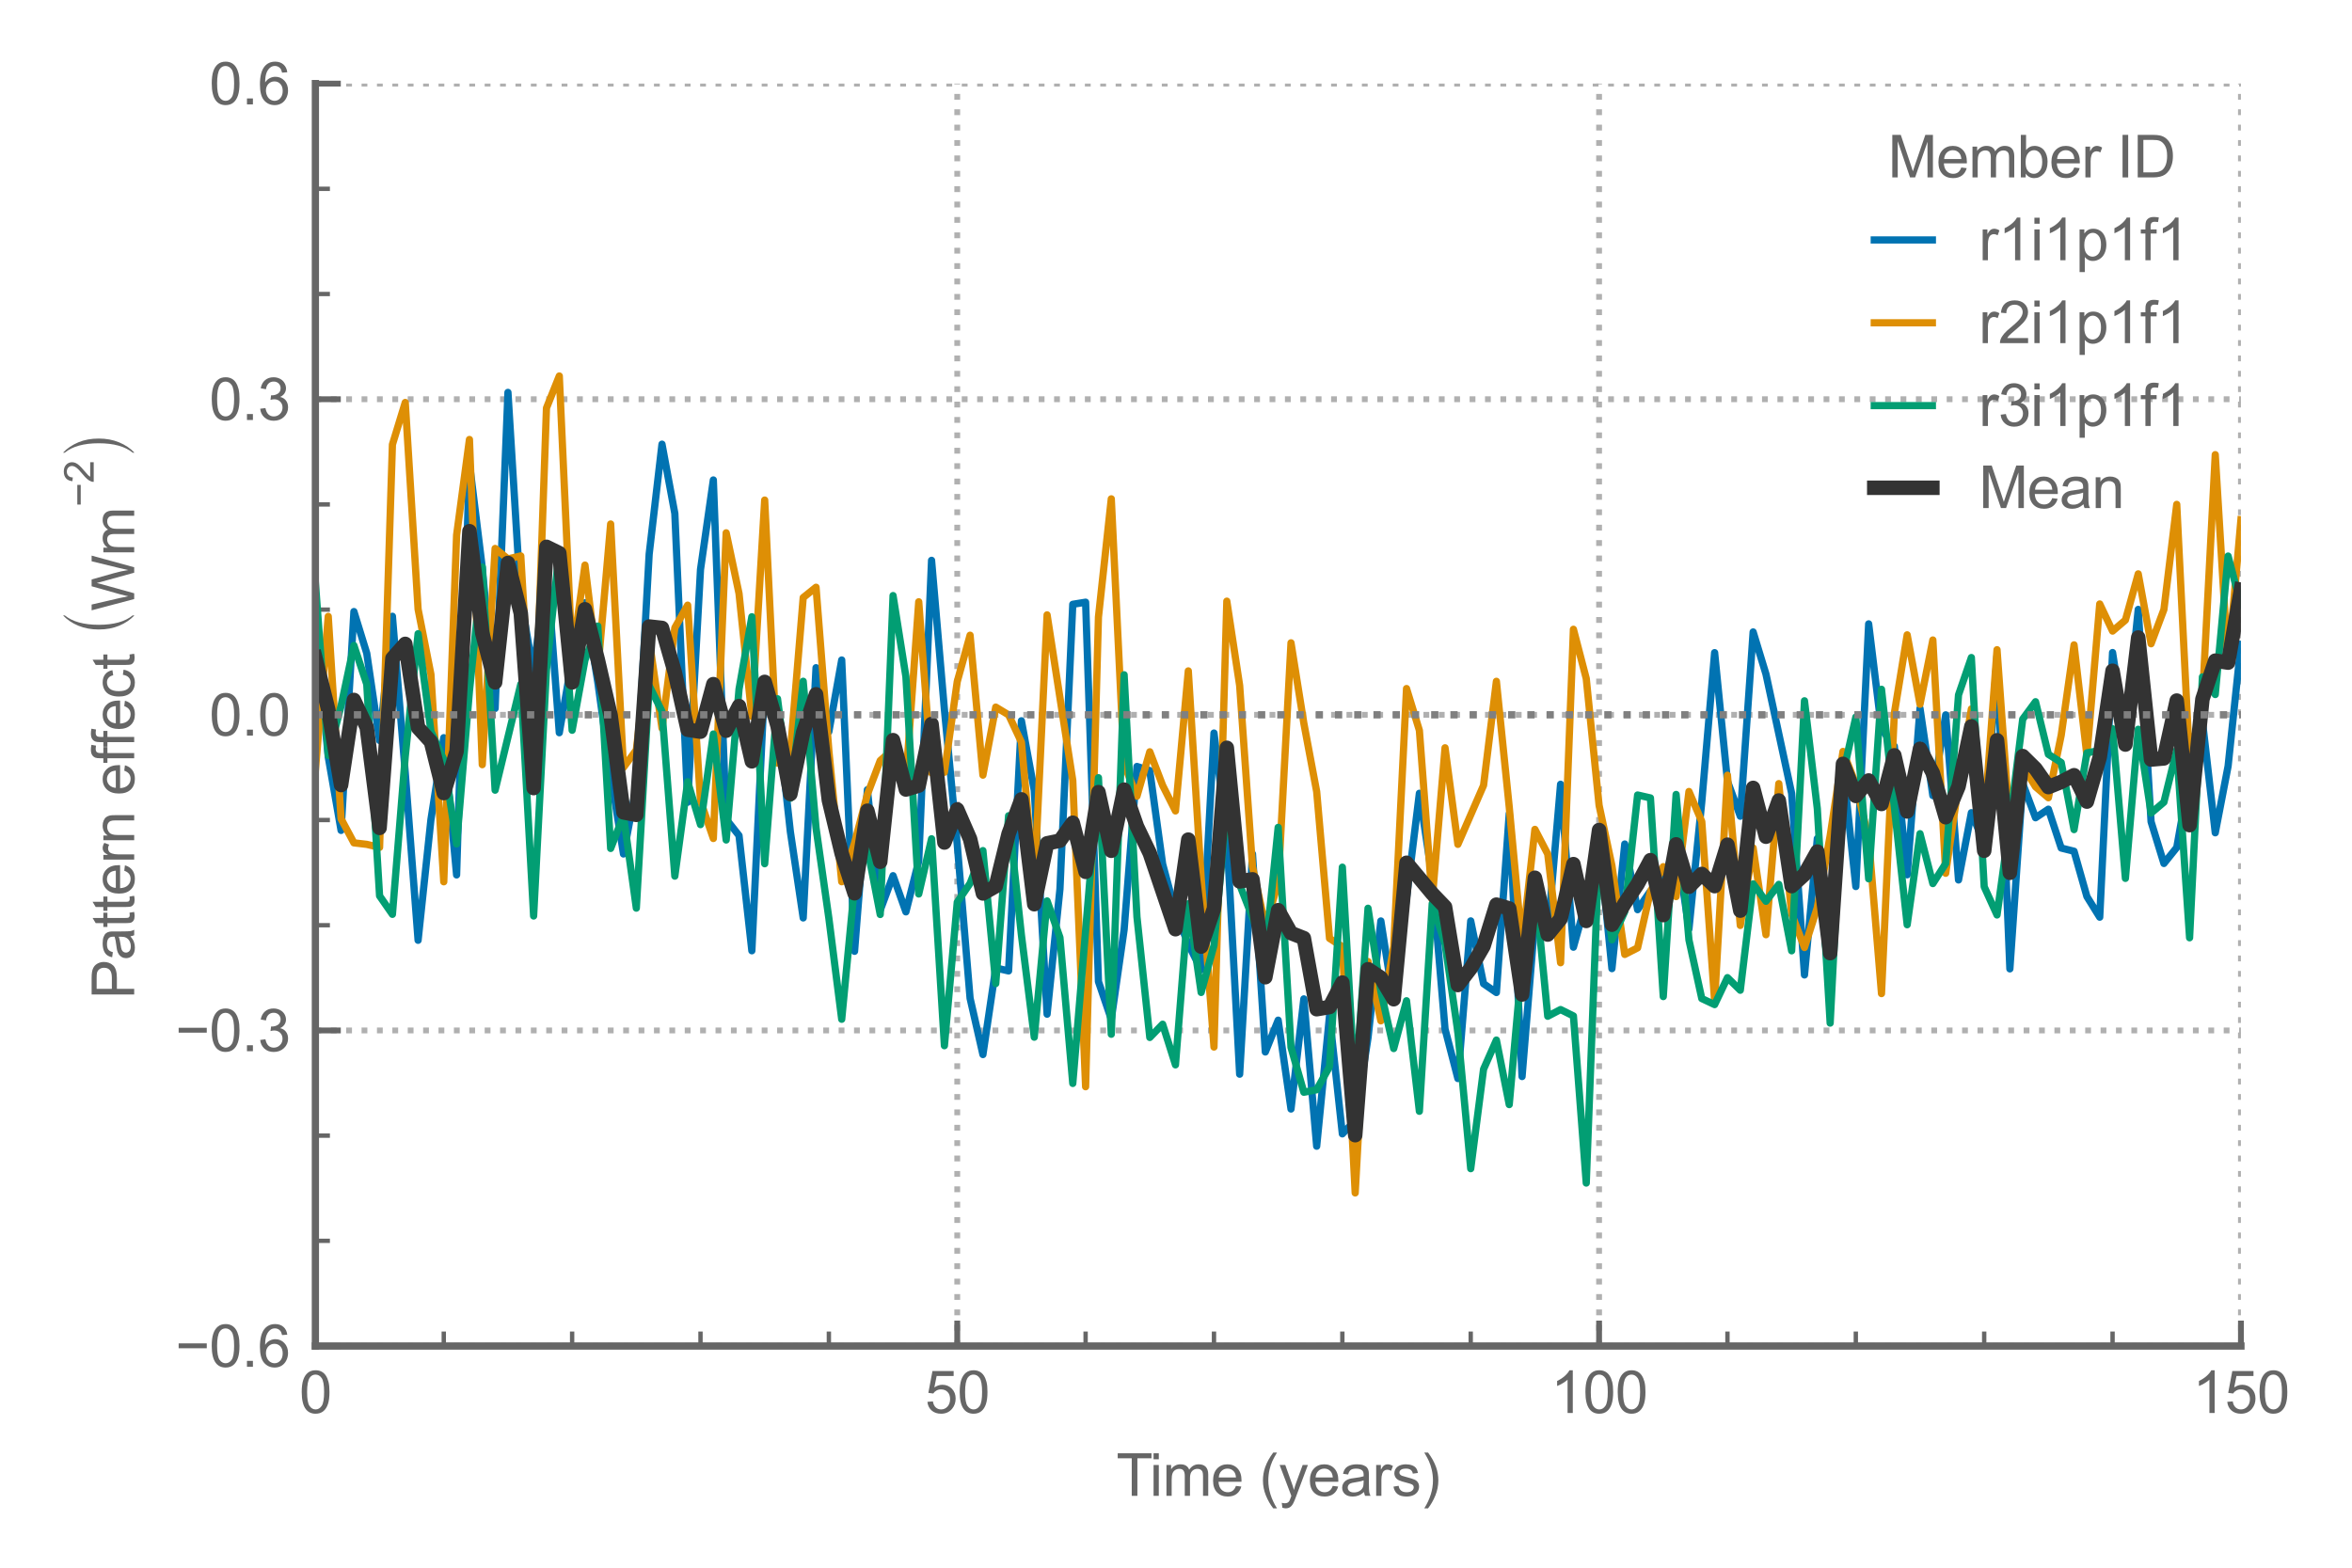 <?xml version="1.0" encoding="utf-8" standalone="no"?>
<!DOCTYPE svg PUBLIC "-//W3C//DTD SVG 1.1//EN"
  "http://www.w3.org/Graphics/SVG/1.1/DTD/svg11.dtd">
<svg xmlns:xlink="http://www.w3.org/1999/xlink" width="324pt" height="216pt" viewBox="0 0 324 216" xmlns="http://www.w3.org/2000/svg" version="1.1">
 <defs>
  <style type="text/css">*{stroke-linejoin: round; stroke-linecap: butt}</style>
 </defs>
 <g id="figure_1">
  <g id="patch_1">
   <path d="M 0 216 
L 324 216 
L 324 0 
L 0 0 
z
" style="fill: #ffffff"/>
  </g>
  <g id="axes_1">
   <g id="patch_2">
    <path d="M 43.447 185.46 
L 308.7 185.46 
L 308.7 11.52 
L 43.447 11.52 
z
" style="fill: #ffffff"/>
   </g>
   <g id="matplotlib.axis_1">
    <g id="xtick_1">
     <g id="line2d_1">
      <path d="M 43.447 185.46 
L 43.447 11.52 
" clip-path="url(#p59d44379db)" style="fill: none; stroke-dasharray: 0.8,1.32; stroke-dashoffset: 0; stroke: #b0b0b0; stroke-width: 0.8"/>
     </g>
     <g id="line2d_2">
      <defs>
       <path id="ma84c7e44d8" d="M 0 0 
L 0 -3.5 
" style="stroke: #666666; stroke-width: 0.8"/>
      </defs>
      <g>
       <use xlink:href="#ma84c7e44d8" x="43.447" y="185.46" style="fill: #666666; stroke: #666666; stroke-width: 0.8"/>
      </g>
     </g>
     <g id="text_1">
      <!-- 0 -->
      <g style="fill: #666666" transform="translate(41.223 194.686) scale(0.08 -0.08)">
       <defs>
        <path id="ArialMT-30" d="M 266 2259 
Q 266 3072 433 3567 
Q 600 4063 929 4331 
Q 1259 4600 1759 4600 
Q 2128 4600 2406 4451 
Q 2684 4303 2865 4023 
Q 3047 3744 3150 3342 
Q 3253 2941 3253 2259 
Q 3253 1453 3087 958 
Q 2922 463 2592 192 
Q 2263 -78 1759 -78 
Q 1097 -78 719 397 
Q 266 969 266 2259 
z
M 844 2259 
Q 844 1131 1108 757 
Q 1372 384 1759 384 
Q 2147 384 2411 759 
Q 2675 1134 2675 2259 
Q 2675 3391 2411 3762 
Q 2147 4134 1753 4134 
Q 1366 4134 1134 3806 
Q 844 3388 844 2259 
z
" transform="scale(0.016)"/>
       </defs>
       <use xlink:href="#ArialMT-30"/>
      </g>
     </g>
    </g>
    <g id="xtick_2">
     <g id="line2d_3">
      <path d="M 131.865 185.46 
L 131.865 11.52 
" clip-path="url(#p59d44379db)" style="fill: none; stroke-dasharray: 0.8,1.32; stroke-dashoffset: 0; stroke: #b0b0b0; stroke-width: 0.8"/>
     </g>
     <g id="line2d_4">
      <g>
       <use xlink:href="#ma84c7e44d8" x="131.865" y="185.46" style="fill: #666666; stroke: #666666; stroke-width: 0.8"/>
      </g>
     </g>
     <g id="text_2">
      <!-- 50 -->
      <g style="fill: #666666" transform="translate(127.416 194.686) scale(0.08 -0.08)">
       <defs>
        <path id="ArialMT-35" d="M 266 1200 
L 856 1250 
Q 922 819 1161 601 
Q 1400 384 1738 384 
Q 2144 384 2425 690 
Q 2706 997 2706 1503 
Q 2706 1984 2436 2262 
Q 2166 2541 1728 2541 
Q 1456 2541 1237 2417 
Q 1019 2294 894 2097 
L 366 2166 
L 809 4519 
L 3088 4519 
L 3088 3981 
L 1259 3981 
L 1013 2750 
Q 1425 3038 1878 3038 
Q 2478 3038 2890 2622 
Q 3303 2206 3303 1553 
Q 3303 931 2941 478 
Q 2500 -78 1738 -78 
Q 1113 -78 717 272 
Q 322 622 266 1200 
z
" transform="scale(0.016)"/>
       </defs>
       <use xlink:href="#ArialMT-35"/>
       <use xlink:href="#ArialMT-30" x="55.615"/>
      </g>
     </g>
    </g>
    <g id="xtick_3">
     <g id="line2d_5">
      <path d="M 220.282 185.46 
L 220.282 11.52 
" clip-path="url(#p59d44379db)" style="fill: none; stroke-dasharray: 0.8,1.32; stroke-dashoffset: 0; stroke: #b0b0b0; stroke-width: 0.8"/>
     </g>
     <g id="line2d_6">
      <g>
       <use xlink:href="#ma84c7e44d8" x="220.282" y="185.46" style="fill: #666666; stroke: #666666; stroke-width: 0.8"/>
      </g>
     </g>
     <g id="text_3">
      <!-- 100 -->
      <g style="fill: #666666" transform="translate(213.609 194.686) scale(0.08 -0.08)">
       <defs>
        <path id="ArialMT-31" d="M 2384 0 
L 1822 0 
L 1822 3584 
Q 1619 3391 1289 3197 
Q 959 3003 697 2906 
L 697 3450 
Q 1169 3672 1522 3987 
Q 1875 4303 2022 4600 
L 2384 4600 
L 2384 0 
z
" transform="scale(0.016)"/>
       </defs>
       <use xlink:href="#ArialMT-31"/>
       <use xlink:href="#ArialMT-30" x="55.615"/>
       <use xlink:href="#ArialMT-30" x="111.23"/>
      </g>
     </g>
    </g>
    <g id="xtick_4">
     <g id="line2d_7">
      <path d="M 308.7 185.46 
L 308.7 11.52 
" clip-path="url(#p59d44379db)" style="fill: none; stroke-dasharray: 0.8,1.32; stroke-dashoffset: 0; stroke: #b0b0b0; stroke-width: 0.8"/>
     </g>
     <g id="line2d_8">
      <g>
       <use xlink:href="#ma84c7e44d8" x="308.7" y="185.46" style="fill: #666666; stroke: #666666; stroke-width: 0.8"/>
      </g>
     </g>
     <g id="text_4">
      <!-- 150 -->
      <g style="fill: #666666" transform="translate(302.027 194.686) scale(0.08 -0.08)">
       <use xlink:href="#ArialMT-31"/>
       <use xlink:href="#ArialMT-35" x="55.615"/>
       <use xlink:href="#ArialMT-30" x="111.23"/>
      </g>
     </g>
    </g>
    <g id="xtick_5">
     <g id="line2d_9">
      <defs>
       <path id="mcc4483efcd" d="M 0 0 
L 0 -2 
" style="stroke: #666666; stroke-width: 0.6"/>
      </defs>
      <g>
       <use xlink:href="#mcc4483efcd" x="61.131" y="185.46" style="fill: #666666; stroke: #666666; stroke-width: 0.6"/>
      </g>
     </g>
    </g>
    <g id="xtick_6">
     <g id="line2d_10">
      <g>
       <use xlink:href="#mcc4483efcd" x="78.814" y="185.46" style="fill: #666666; stroke: #666666; stroke-width: 0.6"/>
      </g>
     </g>
    </g>
    <g id="xtick_7">
     <g id="line2d_11">
      <g>
       <use xlink:href="#mcc4483efcd" x="96.498" y="185.46" style="fill: #666666; stroke: #666666; stroke-width: 0.6"/>
      </g>
     </g>
    </g>
    <g id="xtick_8">
     <g id="line2d_12">
      <g>
       <use xlink:href="#mcc4483efcd" x="114.181" y="185.46" style="fill: #666666; stroke: #666666; stroke-width: 0.6"/>
      </g>
     </g>
    </g>
    <g id="xtick_9">
     <g id="line2d_13">
      <g>
       <use xlink:href="#mcc4483efcd" x="149.548" y="185.46" style="fill: #666666; stroke: #666666; stroke-width: 0.6"/>
      </g>
     </g>
    </g>
    <g id="xtick_10">
     <g id="line2d_14">
      <g>
       <use xlink:href="#mcc4483efcd" x="167.232" y="185.46" style="fill: #666666; stroke: #666666; stroke-width: 0.6"/>
      </g>
     </g>
    </g>
    <g id="xtick_11">
     <g id="line2d_15">
      <g>
       <use xlink:href="#mcc4483efcd" x="184.916" y="185.46" style="fill: #666666; stroke: #666666; stroke-width: 0.6"/>
      </g>
     </g>
    </g>
    <g id="xtick_12">
     <g id="line2d_16">
      <g>
       <use xlink:href="#mcc4483efcd" x="202.599" y="185.46" style="fill: #666666; stroke: #666666; stroke-width: 0.6"/>
      </g>
     </g>
    </g>
    <g id="xtick_13">
     <g id="line2d_17">
      <g>
       <use xlink:href="#mcc4483efcd" x="237.966" y="185.46" style="fill: #666666; stroke: #666666; stroke-width: 0.6"/>
      </g>
     </g>
    </g>
    <g id="xtick_14">
     <g id="line2d_18">
      <g>
       <use xlink:href="#mcc4483efcd" x="255.649" y="185.46" style="fill: #666666; stroke: #666666; stroke-width: 0.6"/>
      </g>
     </g>
    </g>
    <g id="xtick_15">
     <g id="line2d_19">
      <g>
       <use xlink:href="#mcc4483efcd" x="273.333" y="185.46" style="fill: #666666; stroke: #666666; stroke-width: 0.6"/>
      </g>
     </g>
    </g>
    <g id="xtick_16">
     <g id="line2d_20">
      <g>
       <use xlink:href="#mcc4483efcd" x="291.017" y="185.46" style="fill: #666666; stroke: #666666; stroke-width: 0.6"/>
      </g>
     </g>
    </g>
    <g id="text_5">
     <!-- Time (years) -->
     <g style="fill: #666666" transform="translate(153.78 206.1) scale(0.08 -0.08)">
      <defs>
       <path id="ArialMT-54" d="M 1659 0 
L 1659 4041 
L 150 4041 
L 150 4581 
L 3781 4581 
L 3781 4041 
L 2266 4041 
L 2266 0 
L 1659 0 
z
" transform="scale(0.016)"/>
       <path id="ArialMT-69" d="M 425 3934 
L 425 4581 
L 988 4581 
L 988 3934 
L 425 3934 
z
M 425 0 
L 425 3319 
L 988 3319 
L 988 0 
L 425 0 
z
" transform="scale(0.016)"/>
       <path id="ArialMT-6d" d="M 422 0 
L 422 3319 
L 925 3319 
L 925 2853 
Q 1081 3097 1340 3245 
Q 1600 3394 1931 3394 
Q 2300 3394 2536 3241 
Q 2772 3088 2869 2813 
Q 3263 3394 3894 3394 
Q 4388 3394 4653 3120 
Q 4919 2847 4919 2278 
L 4919 0 
L 4359 0 
L 4359 2091 
Q 4359 2428 4304 2576 
Q 4250 2725 4106 2815 
Q 3963 2906 3769 2906 
Q 3419 2906 3187 2673 
Q 2956 2441 2956 1928 
L 2956 0 
L 2394 0 
L 2394 2156 
Q 2394 2531 2256 2718 
Q 2119 2906 1806 2906 
Q 1569 2906 1367 2781 
Q 1166 2656 1075 2415 
Q 984 2175 984 1722 
L 984 0 
L 422 0 
z
" transform="scale(0.016)"/>
       <path id="ArialMT-65" d="M 2694 1069 
L 3275 997 
Q 3138 488 2766 206 
Q 2394 -75 1816 -75 
Q 1088 -75 661 373 
Q 234 822 234 1631 
Q 234 2469 665 2931 
Q 1097 3394 1784 3394 
Q 2450 3394 2872 2941 
Q 3294 2488 3294 1666 
Q 3294 1616 3291 1516 
L 816 1516 
Q 847 969 1125 678 
Q 1403 388 1819 388 
Q 2128 388 2347 550 
Q 2566 713 2694 1069 
z
M 847 1978 
L 2700 1978 
Q 2663 2397 2488 2606 
Q 2219 2931 1791 2931 
Q 1403 2931 1139 2672 
Q 875 2413 847 1978 
z
" transform="scale(0.016)"/>
       <path id="ArialMT-20" transform="scale(0.016)"/>
       <path id="ArialMT-28" d="M 1497 -1347 
Q 1031 -759 709 28 
Q 388 816 388 1659 
Q 388 2403 628 3084 
Q 909 3875 1497 4659 
L 1900 4659 
Q 1522 4009 1400 3731 
Q 1209 3300 1100 2831 
Q 966 2247 966 1656 
Q 966 153 1900 -1347 
L 1497 -1347 
z
" transform="scale(0.016)"/>
       <path id="ArialMT-79" d="M 397 -1278 
L 334 -750 
Q 519 -800 656 -800 
Q 844 -800 956 -737 
Q 1069 -675 1141 -563 
Q 1194 -478 1313 -144 
Q 1328 -97 1363 -6 
L 103 3319 
L 709 3319 
L 1400 1397 
Q 1534 1031 1641 628 
Q 1738 1016 1872 1384 
L 2581 3319 
L 3144 3319 
L 1881 -56 
Q 1678 -603 1566 -809 
Q 1416 -1088 1222 -1217 
Q 1028 -1347 759 -1347 
Q 597 -1347 397 -1278 
z
" transform="scale(0.016)"/>
       <path id="ArialMT-61" d="M 2588 409 
Q 2275 144 1986 34 
Q 1697 -75 1366 -75 
Q 819 -75 525 192 
Q 231 459 231 875 
Q 231 1119 342 1320 
Q 453 1522 633 1644 
Q 813 1766 1038 1828 
Q 1203 1872 1538 1913 
Q 2219 1994 2541 2106 
Q 2544 2222 2544 2253 
Q 2544 2597 2384 2738 
Q 2169 2928 1744 2928 
Q 1347 2928 1158 2789 
Q 969 2650 878 2297 
L 328 2372 
Q 403 2725 575 2942 
Q 747 3159 1072 3276 
Q 1397 3394 1825 3394 
Q 2250 3394 2515 3294 
Q 2781 3194 2906 3042 
Q 3031 2891 3081 2659 
Q 3109 2516 3109 2141 
L 3109 1391 
Q 3109 606 3145 398 
Q 3181 191 3288 0 
L 2700 0 
Q 2613 175 2588 409 
z
M 2541 1666 
Q 2234 1541 1622 1453 
Q 1275 1403 1131 1340 
Q 988 1278 909 1158 
Q 831 1038 831 891 
Q 831 666 1001 516 
Q 1172 366 1500 366 
Q 1825 366 2078 508 
Q 2331 650 2450 897 
Q 2541 1088 2541 1459 
L 2541 1666 
z
" transform="scale(0.016)"/>
       <path id="ArialMT-72" d="M 416 0 
L 416 3319 
L 922 3319 
L 922 2816 
Q 1116 3169 1280 3281 
Q 1444 3394 1641 3394 
Q 1925 3394 2219 3213 
L 2025 2691 
Q 1819 2813 1613 2813 
Q 1428 2813 1281 2702 
Q 1134 2591 1072 2394 
Q 978 2094 978 1738 
L 978 0 
L 416 0 
z
" transform="scale(0.016)"/>
       <path id="ArialMT-73" d="M 197 991 
L 753 1078 
Q 800 744 1014 566 
Q 1228 388 1613 388 
Q 2000 388 2187 545 
Q 2375 703 2375 916 
Q 2375 1106 2209 1216 
Q 2094 1291 1634 1406 
Q 1016 1563 777 1677 
Q 538 1791 414 1992 
Q 291 2194 291 2438 
Q 291 2659 392 2848 
Q 494 3038 669 3163 
Q 800 3259 1026 3326 
Q 1253 3394 1513 3394 
Q 1903 3394 2198 3281 
Q 2494 3169 2634 2976 
Q 2775 2784 2828 2463 
L 2278 2388 
Q 2241 2644 2061 2787 
Q 1881 2931 1553 2931 
Q 1166 2931 1000 2803 
Q 834 2675 834 2503 
Q 834 2394 903 2306 
Q 972 2216 1119 2156 
Q 1203 2125 1616 2013 
Q 2213 1853 2448 1751 
Q 2684 1650 2818 1456 
Q 2953 1263 2953 975 
Q 2953 694 2789 445 
Q 2625 197 2315 61 
Q 2006 -75 1616 -75 
Q 969 -75 630 194 
Q 291 463 197 991 
z
" transform="scale(0.016)"/>
       <path id="ArialMT-29" d="M 791 -1347 
L 388 -1347 
Q 1322 153 1322 1656 
Q 1322 2244 1188 2822 
Q 1081 3291 891 3722 
Q 769 4003 388 4659 
L 791 4659 
Q 1378 3875 1659 3084 
Q 1900 2403 1900 1659 
Q 1900 816 1576 28 
Q 1253 -759 791 -1347 
z
" transform="scale(0.016)"/>
      </defs>
      <use xlink:href="#ArialMT-54"/>
      <use xlink:href="#ArialMT-69" x="57.334"/>
      <use xlink:href="#ArialMT-6d" x="79.551"/>
      <use xlink:href="#ArialMT-65" x="162.852"/>
      <use xlink:href="#ArialMT-20" x="218.467"/>
      <use xlink:href="#ArialMT-28" x="246.25"/>
      <use xlink:href="#ArialMT-79" x="279.551"/>
      <use xlink:href="#ArialMT-65" x="329.551"/>
      <use xlink:href="#ArialMT-61" x="385.166"/>
      <use xlink:href="#ArialMT-72" x="440.781"/>
      <use xlink:href="#ArialMT-73" x="474.082"/>
      <use xlink:href="#ArialMT-29" x="524.082"/>
     </g>
    </g>
   </g>
   <g id="matplotlib.axis_2">
    <g id="ytick_1">
     <g id="line2d_21">
      <path d="M 43.447 185.46 
L 308.7 185.46 
" clip-path="url(#p59d44379db)" style="fill: none; stroke-dasharray: 0.8,1.32; stroke-dashoffset: 0; stroke: #b0b0b0; stroke-width: 0.8"/>
     </g>
     <g id="line2d_22">
      <defs>
       <path id="m059cd424ea" d="M 0 0 
L 3.5 0 
" style="stroke: #666666; stroke-width: 0.8"/>
      </defs>
      <g>
       <use xlink:href="#m059cd424ea" x="43.447" y="185.46" style="fill: #666666; stroke: #666666; stroke-width: 0.8"/>
      </g>
     </g>
     <g id="text_6">
      <!-- −0.6 -->
      <g style="fill: #666666" transform="translate(24.155 188.323) scale(0.08 -0.08)">
       <defs>
        <path id="ArialMT-2212" d="M 3381 1997 
L 356 1997 
L 356 2522 
L 3381 2522 
L 3381 1997 
z
" transform="scale(0.016)"/>
        <path id="ArialMT-2e" d="M 581 0 
L 581 641 
L 1222 641 
L 1222 0 
L 581 0 
z
" transform="scale(0.016)"/>
        <path id="ArialMT-36" d="M 3184 3459 
L 2625 3416 
Q 2550 3747 2413 3897 
Q 2184 4138 1850 4138 
Q 1581 4138 1378 3988 
Q 1113 3794 959 3422 
Q 806 3050 800 2363 
Q 1003 2672 1297 2822 
Q 1591 2972 1913 2972 
Q 2475 2972 2870 2558 
Q 3266 2144 3266 1488 
Q 3266 1056 3080 686 
Q 2894 316 2569 119 
Q 2244 -78 1831 -78 
Q 1128 -78 684 439 
Q 241 956 241 2144 
Q 241 3472 731 4075 
Q 1159 4600 1884 4600 
Q 2425 4600 2770 4297 
Q 3116 3994 3184 3459 
z
M 888 1484 
Q 888 1194 1011 928 
Q 1134 663 1356 523 
Q 1578 384 1822 384 
Q 2178 384 2434 671 
Q 2691 959 2691 1453 
Q 2691 1928 2437 2201 
Q 2184 2475 1800 2475 
Q 1419 2475 1153 2201 
Q 888 1928 888 1484 
z
" transform="scale(0.016)"/>
       </defs>
       <use xlink:href="#ArialMT-2212"/>
       <use xlink:href="#ArialMT-30" x="58.398"/>
       <use xlink:href="#ArialMT-2e" x="114.014"/>
       <use xlink:href="#ArialMT-36" x="141.797"/>
      </g>
     </g>
    </g>
    <g id="ytick_2">
     <g id="line2d_23">
      <path d="M 43.447 141.975 
L 308.7 141.975 
" clip-path="url(#p59d44379db)" style="fill: none; stroke-dasharray: 0.8,1.32; stroke-dashoffset: 0; stroke: #b0b0b0; stroke-width: 0.8"/>
     </g>
     <g id="line2d_24">
      <g>
       <use xlink:href="#m059cd424ea" x="43.447" y="141.975" style="fill: #666666; stroke: #666666; stroke-width: 0.8"/>
      </g>
     </g>
     <g id="text_7">
      <!-- −0.3 -->
      <g style="fill: #666666" transform="translate(24.155 144.838) scale(0.08 -0.08)">
       <defs>
        <path id="ArialMT-33" d="M 269 1209 
L 831 1284 
Q 928 806 1161 595 
Q 1394 384 1728 384 
Q 2125 384 2398 659 
Q 2672 934 2672 1341 
Q 2672 1728 2419 1979 
Q 2166 2231 1775 2231 
Q 1616 2231 1378 2169 
L 1441 2663 
Q 1497 2656 1531 2656 
Q 1891 2656 2178 2843 
Q 2466 3031 2466 3422 
Q 2466 3731 2256 3934 
Q 2047 4138 1716 4138 
Q 1388 4138 1169 3931 
Q 950 3725 888 3313 
L 325 3413 
Q 428 3978 793 4289 
Q 1159 4600 1703 4600 
Q 2078 4600 2393 4439 
Q 2709 4278 2876 4000 
Q 3044 3722 3044 3409 
Q 3044 3113 2884 2869 
Q 2725 2625 2413 2481 
Q 2819 2388 3044 2092 
Q 3269 1797 3269 1353 
Q 3269 753 2831 336 
Q 2394 -81 1725 -81 
Q 1122 -81 723 278 
Q 325 638 269 1209 
z
" transform="scale(0.016)"/>
       </defs>
       <use xlink:href="#ArialMT-2212"/>
       <use xlink:href="#ArialMT-30" x="58.398"/>
       <use xlink:href="#ArialMT-2e" x="114.014"/>
       <use xlink:href="#ArialMT-33" x="141.797"/>
      </g>
     </g>
    </g>
    <g id="ytick_3">
     <g id="line2d_25">
      <path d="M 43.447 98.49 
L 308.7 98.49 
" clip-path="url(#p59d44379db)" style="fill: none; stroke-dasharray: 0.8,1.32; stroke-dashoffset: 0; stroke: #b0b0b0; stroke-width: 0.8"/>
     </g>
     <g id="line2d_26">
      <g>
       <use xlink:href="#m059cd424ea" x="43.447" y="98.49" style="fill: #666666; stroke: #666666; stroke-width: 0.8"/>
      </g>
     </g>
     <g id="text_8">
      <!-- 0.0 -->
      <g style="fill: #666666" transform="translate(28.828 101.353) scale(0.08 -0.08)">
       <use xlink:href="#ArialMT-30"/>
       <use xlink:href="#ArialMT-2e" x="55.615"/>
       <use xlink:href="#ArialMT-30" x="83.398"/>
      </g>
     </g>
    </g>
    <g id="ytick_4">
     <g id="line2d_27">
      <path d="M 43.447 55.005 
L 308.7 55.005 
" clip-path="url(#p59d44379db)" style="fill: none; stroke-dasharray: 0.8,1.32; stroke-dashoffset: 0; stroke: #b0b0b0; stroke-width: 0.8"/>
     </g>
     <g id="line2d_28">
      <g>
       <use xlink:href="#m059cd424ea" x="43.447" y="55.005" style="fill: #666666; stroke: #666666; stroke-width: 0.8"/>
      </g>
     </g>
     <g id="text_9">
      <!-- 0.3 -->
      <g style="fill: #666666" transform="translate(28.828 57.868) scale(0.08 -0.08)">
       <use xlink:href="#ArialMT-30"/>
       <use xlink:href="#ArialMT-2e" x="55.615"/>
       <use xlink:href="#ArialMT-33" x="83.398"/>
      </g>
     </g>
    </g>
    <g id="ytick_5">
     <g id="line2d_29">
      <path d="M 43.447 11.52 
L 308.7 11.52 
" clip-path="url(#p59d44379db)" style="fill: none; stroke-dasharray: 0.8,1.32; stroke-dashoffset: 0; stroke: #b0b0b0; stroke-width: 0.8"/>
     </g>
     <g id="line2d_30">
      <g>
       <use xlink:href="#m059cd424ea" x="43.447" y="11.52" style="fill: #666666; stroke: #666666; stroke-width: 0.8"/>
      </g>
     </g>
     <g id="text_10">
      <!-- 0.6 -->
      <g style="fill: #666666" transform="translate(28.828 14.383) scale(0.08 -0.08)">
       <use xlink:href="#ArialMT-30"/>
       <use xlink:href="#ArialMT-2e" x="55.615"/>
       <use xlink:href="#ArialMT-36" x="83.398"/>
      </g>
     </g>
    </g>
    <g id="ytick_6">
     <g id="line2d_31">
      <defs>
       <path id="mac081c235f" d="M 0 0 
L 2 0 
" style="stroke: #666666; stroke-width: 0.6"/>
      </defs>
      <g>
       <use xlink:href="#mac081c235f" x="43.447" y="170.965" style="fill: #666666; stroke: #666666; stroke-width: 0.6"/>
      </g>
     </g>
    </g>
    <g id="ytick_7">
     <g id="line2d_32">
      <g>
       <use xlink:href="#mac081c235f" x="43.447" y="156.47" style="fill: #666666; stroke: #666666; stroke-width: 0.6"/>
      </g>
     </g>
    </g>
    <g id="ytick_8">
     <g id="line2d_33">
      <g>
       <use xlink:href="#mac081c235f" x="43.447" y="127.48" style="fill: #666666; stroke: #666666; stroke-width: 0.6"/>
      </g>
     </g>
    </g>
    <g id="ytick_9">
     <g id="line2d_34">
      <g>
       <use xlink:href="#mac081c235f" x="43.447" y="112.985" style="fill: #666666; stroke: #666666; stroke-width: 0.6"/>
      </g>
     </g>
    </g>
    <g id="ytick_10">
     <g id="line2d_35">
      <g>
       <use xlink:href="#mac081c235f" x="43.447" y="83.995" style="fill: #666666; stroke: #666666; stroke-width: 0.6"/>
      </g>
     </g>
    </g>
    <g id="ytick_11">
     <g id="line2d_36">
      <g>
       <use xlink:href="#mac081c235f" x="43.447" y="69.5" style="fill: #666666; stroke: #666666; stroke-width: 0.6"/>
      </g>
     </g>
    </g>
    <g id="ytick_12">
     <g id="line2d_37">
      <g>
       <use xlink:href="#mac081c235f" x="43.447" y="40.51" style="fill: #666666; stroke: #666666; stroke-width: 0.6"/>
      </g>
     </g>
    </g>
    <g id="ytick_13">
     <g id="line2d_38">
      <g>
       <use xlink:href="#mac081c235f" x="43.447" y="26.015" style="fill: #666666; stroke: #666666; stroke-width: 0.6"/>
      </g>
     </g>
    </g>
    <g id="text_11">
     <!-- Pattern effect $\left(Wm^{-2}\right)$ -->
     <g style="fill: #666666" transform="translate(18.565 137.65) rotate(-90) scale(0.08 -0.08)">
      <defs>
       <path id="ArialMT-50" d="M 494 0 
L 494 4581 
L 2222 4581 
Q 2678 4581 2919 4538 
Q 3256 4481 3484 4323 
Q 3713 4166 3852 3881 
Q 3991 3597 3991 3256 
Q 3991 2672 3619 2267 
Q 3247 1863 2275 1863 
L 1100 1863 
L 1100 0 
L 494 0 
z
M 1100 2403 
L 2284 2403 
Q 2872 2403 3119 2622 
Q 3366 2841 3366 3238 
Q 3366 3525 3220 3729 
Q 3075 3934 2838 4000 
Q 2684 4041 2272 4041 
L 1100 4041 
L 1100 2403 
z
" transform="scale(0.016)"/>
       <path id="ArialMT-74" d="M 1650 503 
L 1731 6 
Q 1494 -44 1306 -44 
Q 1000 -44 831 53 
Q 663 150 594 308 
Q 525 466 525 972 
L 525 2881 
L 113 2881 
L 113 3319 
L 525 3319 
L 525 4141 
L 1084 4478 
L 1084 3319 
L 1650 3319 
L 1650 2881 
L 1084 2881 
L 1084 941 
Q 1084 700 1114 631 
Q 1144 563 1211 522 
Q 1278 481 1403 481 
Q 1497 481 1650 503 
z
" transform="scale(0.016)"/>
       <path id="ArialMT-6e" d="M 422 0 
L 422 3319 
L 928 3319 
L 928 2847 
Q 1294 3394 1984 3394 
Q 2284 3394 2536 3286 
Q 2788 3178 2913 3003 
Q 3038 2828 3088 2588 
Q 3119 2431 3119 2041 
L 3119 0 
L 2556 0 
L 2556 2019 
Q 2556 2363 2490 2533 
Q 2425 2703 2258 2804 
Q 2091 2906 1866 2906 
Q 1506 2906 1245 2678 
Q 984 2450 984 1813 
L 984 0 
L 422 0 
z
" transform="scale(0.016)"/>
       <path id="ArialMT-66" d="M 556 0 
L 556 2881 
L 59 2881 
L 59 3319 
L 556 3319 
L 556 3672 
Q 556 4006 616 4169 
Q 697 4388 901 4523 
Q 1106 4659 1475 4659 
Q 1713 4659 2000 4603 
L 1916 4113 
Q 1741 4144 1584 4144 
Q 1328 4144 1222 4034 
Q 1116 3925 1116 3625 
L 1116 3319 
L 1763 3319 
L 1763 2881 
L 1116 2881 
L 1116 0 
L 556 0 
z
" transform="scale(0.016)"/>
       <path id="ArialMT-63" d="M 2588 1216 
L 3141 1144 
Q 3050 572 2676 248 
Q 2303 -75 1759 -75 
Q 1078 -75 664 370 
Q 250 816 250 1647 
Q 250 2184 428 2587 
Q 606 2991 970 3192 
Q 1334 3394 1763 3394 
Q 2303 3394 2647 3120 
Q 2991 2847 3088 2344 
L 2541 2259 
Q 2463 2594 2264 2762 
Q 2066 2931 1784 2931 
Q 1359 2931 1093 2626 
Q 828 2322 828 1663 
Q 828 994 1084 691 
Q 1341 388 1753 388 
Q 2084 388 2306 591 
Q 2528 794 2588 1216 
z
" transform="scale(0.016)"/>
       <path id="STIXSizeOneSym-Regular-28" d="M 2445 -858 
L 2445 -1050 
Q 1728 -371 1309 630 
Q 890 1632 890 2886 
Q 890 4122 1309 5136 
Q 1728 6150 2445 6822 
L 2445 6630 
Q 1408 5363 1408 2886 
Q 1408 410 2445 -858 
z
" transform="scale(0.016)"/>
       <path id="ArialMT-57" d="M 1294 0 
L 78 4581 
L 700 4581 
L 1397 1578 
Q 1509 1106 1591 641 
Q 1766 1375 1797 1488 
L 2669 4581 
L 3400 4581 
L 4056 2263 
Q 4303 1400 4413 641 
Q 4500 1075 4641 1638 
L 5359 4581 
L 5969 4581 
L 4713 0 
L 4128 0 
L 3163 3491 
Q 3041 3928 3019 4028 
Q 2947 3713 2884 3491 
L 1913 0 
L 1294 0 
z
" transform="scale(0.016)"/>
       <path id="ArialMT-32" d="M 3222 541 
L 3222 0 
L 194 0 
Q 188 203 259 391 
Q 375 700 629 1000 
Q 884 1300 1366 1694 
Q 2113 2306 2375 2664 
Q 2638 3022 2638 3341 
Q 2638 3675 2398 3904 
Q 2159 4134 1775 4134 
Q 1369 4134 1125 3890 
Q 881 3647 878 3216 
L 300 3275 
Q 359 3922 746 4261 
Q 1134 4600 1788 4600 
Q 2447 4600 2831 4234 
Q 3216 3869 3216 3328 
Q 3216 3053 3103 2787 
Q 2991 2522 2730 2228 
Q 2469 1934 1863 1422 
Q 1356 997 1212 845 
Q 1069 694 975 541 
L 3222 541 
z
" transform="scale(0.016)"/>
       <path id="STIXSizeOneSym-Regular-29" d="M 550 6630 
L 550 6822 
Q 1267 6144 1686 5142 
Q 2106 4141 2106 2886 
Q 2106 1651 1686 636 
Q 1267 -378 550 -1050 
L 550 -858 
Q 1587 410 1587 2886 
Q 1587 5363 550 6630 
z
" transform="scale(0.016)"/>
      </defs>
      <use xlink:href="#ArialMT-50" transform="translate(0 0.994)"/>
      <use xlink:href="#ArialMT-61" transform="translate(66.699 0.994)"/>
      <use xlink:href="#ArialMT-74" transform="translate(122.314 0.994)"/>
      <use xlink:href="#ArialMT-74" transform="translate(150.098 0.994)"/>
      <use xlink:href="#ArialMT-65" transform="translate(177.881 0.994)"/>
      <use xlink:href="#ArialMT-72" transform="translate(233.496 0.994)"/>
      <use xlink:href="#ArialMT-6e" transform="translate(266.797 0.994)"/>
      <use xlink:href="#ArialMT-20" transform="translate(322.412 0.994)"/>
      <use xlink:href="#ArialMT-65" transform="translate(350.195 0.994)"/>
      <use xlink:href="#ArialMT-66" transform="translate(405.811 0.994)"/>
      <use xlink:href="#ArialMT-66" transform="translate(433.594 0.994)"/>
      <use xlink:href="#ArialMT-65" transform="translate(461.377 0.994)"/>
      <use xlink:href="#ArialMT-63" transform="translate(516.992 0.994)"/>
      <use xlink:href="#ArialMT-74" transform="translate(566.992 0.994)"/>
      <use xlink:href="#ArialMT-20" transform="translate(594.775 0.994)"/>
      <use xlink:href="#STIXSizeOneSym-Regular-28" transform="translate(622.559 16.994) scale(0.976)"/>
      <use xlink:href="#ArialMT-57" transform="translate(668.218 0.994)"/>
      <use xlink:href="#ArialMT-6d" transform="translate(762.603 0.994)"/>
      <use xlink:href="#ArialMT-2212" transform="translate(847.646 70.688) scale(0.7)"/>
      <use xlink:href="#ArialMT-32" transform="translate(888.525 70.688) scale(0.7)"/>
      <use xlink:href="#STIXSizeOneSym-Regular-29" transform="translate(932.433 16.994) scale(0.976)"/>
     </g>
    </g>
   </g>
   <g id="line2d_39">
    <path d="M 43.447 85.502 
L 45.216 104.287 
L 46.984 114.414 
L 48.753 84.264 
L 50.521 90.01 
L 52.289 102.023 
L 54.058 84.914 
L 55.826 106.486 
L 57.594 129.555 
L 59.363 112.925 
L 61.131 101.643 
L 62.899 120.55 
L 64.668 63.811 
L 66.436 78.225 
L 68.204 97.613 
L 69.973 54.066 
L 71.741 82.623 
L 73.509 92.699 
L 75.278 77.511 
L 77.046 100.958 
L 78.814 90.864 
L 80.583 83.05 
L 82.351 94.014 
L 84.12 106.661 
L 85.888 117.664 
L 87.656 108.356 
L 89.425 76.357 
L 91.193 61.2 
L 92.961 70.754 
L 94.73 110.534 
L 96.498 78.468 
L 98.266 66.131 
L 100.035 112.881 
L 101.803 115.121 
L 103.571 130.998 
L 105.34 93.959 
L 107.108 98.562 
L 108.876 114.598 
L 110.645 126.474 
L 112.413 91.999 
L 114.181 100.813 
L 115.95 90.936 
L 117.718 131.074 
L 119.487 108.807 
L 121.255 125.411 
L 123.023 120.655 
L 124.792 125.638 
L 126.56 118.628 
L 128.328 77.206 
L 130.097 97.76 
L 131.865 116.367 
L 133.633 137.54 
L 135.402 145.299 
L 137.17 133.366 
L 138.938 133.778 
L 140.707 99.311 
L 142.475 108.903 
L 144.243 139.736 
L 146.012 122.505 
L 147.78 83.262 
L 149.548 82.972 
L 151.317 135.242 
L 153.085 140.428 
L 154.854 128.092 
L 156.622 105.604 
L 158.39 106.173 
L 160.159 119.046 
L 161.927 125.633 
L 163.695 130.096 
L 165.464 133.619 
L 167.232 101.002 
L 169 114.993 
L 170.769 148.004 
L 172.537 117.662 
L 174.305 144.943 
L 176.074 140.562 
L 177.842 152.803 
L 179.61 137.629 
L 181.379 157.927 
L 183.147 139.979 
L 184.916 156.227 
L 186.684 154.388 
L 188.452 143.002 
L 190.221 126.894 
L 191.989 138.109 
L 195.526 109.301 
L 197.294 120.901 
L 199.062 141.78 
L 200.831 148.603 
L 202.599 126.886 
L 204.367 135.539 
L 206.136 136.754 
L 207.904 112.121 
L 209.672 148.329 
L 211.441 126.759 
L 213.209 128.6 
L 214.977 108.059 
L 216.746 130.506 
L 218.514 124.171 
L 220.282 115.655 
L 222.051 133.459 
L 223.819 116.29 
L 225.588 125.338 
L 227.356 122.768 
L 229.124 121.53 
L 230.893 116.03 
L 232.661 127.988 
L 234.429 110.481 
L 236.198 89.923 
L 237.966 107.638 
L 239.734 112.461 
L 241.503 87.072 
L 243.271 92.885 
L 246.808 109.318 
L 248.576 134.331 
L 250.344 115.54 
L 252.113 137.865 
L 253.881 105.596 
L 255.649 122.148 
L 257.418 85.96 
L 259.186 100.444 
L 260.955 102.817 
L 262.723 120.531 
L 264.491 97.604 
L 266.26 109.621 
L 268.028 98.495 
L 269.796 121.244 
L 271.565 111.976 
L 273.333 116.21 
L 275.101 90.404 
L 276.87 133.493 
L 278.638 107.946 
L 280.406 112.673 
L 282.175 111.493 
L 283.943 116.845 
L 285.711 117.286 
L 287.48 123.526 
L 289.248 126.371 
L 291.017 89.908 
L 292.785 101.294 
L 294.553 83.966 
L 296.322 113.22 
L 298.09 118.972 
L 299.858 116.77 
L 301.627 106.815 
L 303.395 99.328 
L 305.163 114.744 
L 306.932 105.559 
L 308.7 88.778 
L 308.7 88.778 
" clip-path="url(#p59d44379db)" style="fill: none; stroke: #0173b2; stroke-linecap: square"/>
   </g>
   <g id="line2d_40">
    <path d="M 43.447 106.166 
L 45.216 84.93 
L 46.984 112.818 
L 48.753 116.129 
L 50.521 116.337 
L 52.289 116.753 
L 54.058 61.25 
L 55.826 55.454 
L 57.594 83.939 
L 59.363 92.922 
L 61.131 121.494 
L 62.899 73.729 
L 64.668 60.555 
L 66.436 105.359 
L 68.204 75.567 
L 69.973 77.009 
L 71.741 76.596 
L 73.509 106.834 
L 75.278 56.224 
L 77.046 51.806 
L 78.814 90.584 
L 80.583 77.86 
L 82.351 92.4 
L 84.12 72.199 
L 85.888 105.738 
L 87.656 103.333 
L 89.425 88.138 
L 91.193 100.34 
L 92.961 86.503 
L 94.73 83.38 
L 96.498 110.354 
L 98.266 115.53 
L 100.035 73.416 
L 101.803 81.773 
L 103.571 98.714 
L 105.34 68.901 
L 107.108 105.15 
L 108.876 103.628 
L 110.645 82.336 
L 112.413 80.914 
L 114.181 103.443 
L 115.95 121.489 
L 117.718 116.153 
L 119.487 109.463 
L 121.255 104.797 
L 123.023 103.227 
L 124.792 107.461 
L 126.56 82.916 
L 128.328 106.491 
L 130.097 106.409 
L 131.865 93.914 
L 133.633 87.523 
L 135.402 106.8 
L 137.17 97.427 
L 138.938 98.497 
L 140.707 102.258 
L 142.475 121.933 
L 144.243 84.719 
L 147.78 107.534 
L 149.548 149.731 
L 151.317 85.027 
L 153.085 68.732 
L 154.854 105.337 
L 156.622 109.7 
L 158.39 103.583 
L 160.159 108.216 
L 161.927 111.733 
L 163.695 92.44 
L 165.464 120.91 
L 167.232 144.264 
L 169 82.831 
L 170.769 94.449 
L 172.537 119.412 
L 174.305 127.552 
L 176.074 121.675 
L 177.842 88.571 
L 179.61 99.644 
L 181.379 109.071 
L 183.147 129.296 
L 184.916 130.433 
L 186.684 164.363 
L 188.452 132.48 
L 190.221 140.651 
L 191.989 130.438 
L 193.757 94.872 
L 195.526 100.629 
L 197.294 123.954 
L 199.062 103.032 
L 200.831 116.337 
L 204.367 108.211 
L 206.136 93.873 
L 207.904 111.192 
L 209.672 130.187 
L 211.441 114.274 
L 213.209 117.674 
L 214.977 132.651 
L 216.746 86.703 
L 218.514 93.493 
L 220.282 110.955 
L 222.051 119.27 
L 223.819 131.505 
L 225.588 130.6 
L 227.356 122.836 
L 229.124 119.412 
L 230.893 123.532 
L 232.661 109.054 
L 234.429 113.192 
L 236.198 137.936 
L 237.966 106.815 
L 239.734 127.509 
L 241.503 116.825 
L 243.271 128.787 
L 245.039 107.968 
L 246.808 125.95 
L 248.576 130.551 
L 250.344 125.036 
L 252.113 115.144 
L 253.881 103.535 
L 255.649 108.059 
L 257.418 115.565 
L 259.186 136.9 
L 260.955 98.27 
L 262.723 87.471 
L 264.491 97.041 
L 266.26 88.181 
L 268.028 120.32 
L 269.796 108.132 
L 271.565 97.679 
L 273.333 113.267 
L 275.101 89.52 
L 276.87 114.012 
L 278.638 105.497 
L 280.406 108.404 
L 282.175 109.916 
L 283.943 101.299 
L 285.711 88.853 
L 287.48 104.08 
L 289.248 83.217 
L 291.017 86.952 
L 292.785 85.441 
L 294.553 79.068 
L 296.322 88.699 
L 298.09 83.98 
L 299.858 69.496 
L 301.627 105.04 
L 303.395 96.391 
L 305.163 62.645 
L 306.932 91.719 
L 308.7 71.607 
L 308.7 71.607 
" clip-path="url(#p59d44379db)" style="fill: none; stroke: #de8f05; stroke-linecap: square"/>
   </g>
   <g id="line2d_41">
    <path d="M 43.447 80.273 
L 45.216 104.083 
L 46.984 97.26 
L 48.753 88.933 
L 50.521 94.273 
L 52.289 123.435 
L 54.058 125.98 
L 55.826 104.211 
L 57.594 87.316 
L 59.363 100.775 
L 61.131 104.673 
L 62.899 116.282 
L 64.668 95.204 
L 66.436 78.132 
L 68.204 108.872 
L 71.741 94.265 
L 73.509 126.209 
L 75.278 92.294 
L 77.046 75.871 
L 78.814 100.616 
L 80.583 90.937 
L 82.351 86.263 
L 84.12 116.899 
L 85.888 112.383 
L 87.656 125.125 
L 89.425 94.482 
L 91.193 98.018 
L 92.961 120.716 
L 94.73 107.712 
L 96.498 113.617 
L 98.266 101.134 
L 100.035 115.735 
L 101.803 94.963 
L 103.571 84.979 
L 105.34 119.006 
L 107.108 96.275 
L 108.876 109.988 
L 110.645 93.869 
L 112.413 114.078 
L 114.181 126.526 
L 115.95 140.437 
L 117.718 122.009 
L 119.487 116.844 
L 121.255 126.003 
L 123.023 82.061 
L 124.792 93.235 
L 126.56 123.175 
L 128.328 115.569 
L 130.097 144.08 
L 131.865 124.306 
L 133.633 121.714 
L 135.402 117.197 
L 137.17 135.515 
L 138.938 112.397 
L 140.707 128.85 
L 142.475 142.907 
L 144.243 124.132 
L 146.012 129.171 
L 147.78 149.279 
L 151.317 107.154 
L 153.085 142.502 
L 154.854 92.972 
L 156.622 126.341 
L 158.39 142.943 
L 160.159 141.119 
L 161.927 146.719 
L 163.695 124.52 
L 165.464 136.743 
L 167.232 130.252 
L 169 111.282 
L 170.769 121.88 
L 172.537 126.399 
L 174.305 131.435 
L 176.074 113.998 
L 177.842 144.307 
L 179.61 150.493 
L 181.379 150.149 
L 183.147 146.976 
L 184.916 119.482 
L 186.684 150.467 
L 188.452 125.142 
L 190.221 136.596 
L 191.989 144.47 
L 193.757 137.888 
L 195.526 153.116 
L 197.294 124.5 
L 199.062 130.063 
L 200.831 142.217 
L 202.599 161.02 
L 204.367 147.317 
L 206.136 143.304 
L 207.904 152.193 
L 209.672 132.554 
L 211.441 121.787 
L 213.209 140.021 
L 214.977 139.098 
L 216.746 139.98 
L 218.514 163.004 
L 220.282 116.477 
L 222.051 129.49 
L 223.819 125.603 
L 225.588 109.537 
L 227.356 109.941 
L 229.124 137.312 
L 230.893 109.462 
L 232.661 129.504 
L 234.429 137.583 
L 236.198 138.417 
L 237.966 134.701 
L 239.734 136.438 
L 241.503 121.78 
L 243.271 124.179 
L 245.039 121.85 
L 246.808 131.005 
L 248.576 96.558 
L 250.344 111.422 
L 252.113 140.966 
L 253.881 106.619 
L 255.649 98.796 
L 257.418 121.086 
L 259.186 94.972 
L 262.723 127.413 
L 264.491 114.869 
L 266.26 121.742 
L 268.028 118.981 
L 269.796 95.743 
L 271.565 90.597 
L 273.333 122.176 
L 275.101 126.067 
L 276.87 113.264 
L 278.638 99.084 
L 280.406 96.684 
L 282.175 103.933 
L 283.943 105.061 
L 285.711 114.305 
L 287.48 103.731 
L 289.248 103.41 
L 291.017 100.406 
L 292.785 121.024 
L 294.553 100.48 
L 296.322 112.029 
L 298.09 110.526 
L 299.858 103.319 
L 301.627 129.21 
L 303.395 93.265 
L 305.163 95.694 
L 306.932 76.616 
L 308.7 83.376 
L 308.7 83.376 
" clip-path="url(#p59d44379db)" style="fill: none; stroke: #029e73; stroke-linecap: square"/>
   </g>
   <g id="line2d_42">
    <path d="M 43.447 90.647 
L 45.216 97.767 
L 46.984 108.164 
L 48.753 96.442 
L 50.521 100.207 
L 52.289 114.071 
L 54.058 90.715 
L 55.826 88.717 
L 57.594 100.27 
L 59.363 102.208 
L 61.131 109.27 
L 62.899 103.52 
L 64.668 73.19 
L 66.436 87.239 
L 68.204 94.017 
L 69.973 77.566 
L 71.741 84.495 
L 73.509 108.581 
L 75.278 75.343 
L 77.046 76.212 
L 78.814 94.022 
L 80.583 83.949 
L 82.351 90.892 
L 84.12 98.587 
L 85.888 111.928 
L 87.656 112.271 
L 89.425 86.325 
L 91.193 86.519 
L 92.961 92.658 
L 94.73 100.542 
L 96.498 100.813 
L 98.266 94.265 
L 100.035 100.677 
L 101.803 97.285 
L 103.571 104.897 
L 105.34 93.955 
L 107.108 99.996 
L 108.876 109.405 
L 110.645 100.893 
L 112.413 95.664 
L 114.181 110.261 
L 115.95 117.621 
L 117.718 123.078 
L 119.487 111.705 
L 121.255 118.737 
L 123.023 101.981 
L 124.792 108.778 
L 126.56 108.24 
L 128.328 99.756 
L 130.097 116.083 
L 131.865 111.529 
L 133.633 115.592 
L 135.402 123.099 
L 137.17 122.102 
L 138.938 114.891 
L 140.707 110.14 
L 142.475 124.581 
L 144.243 116.196 
L 146.012 115.829 
L 147.78 113.359 
L 149.548 120.125 
L 151.317 109.141 
L 153.085 117.22 
L 154.854 108.8 
L 156.622 113.881 
L 158.39 117.566 
L 161.927 128.028 
L 163.695 115.685 
L 165.464 130.424 
L 167.232 125.172 
L 169 103.035 
L 170.769 121.444 
L 172.537 121.158 
L 174.305 134.643 
L 176.074 125.411 
L 177.842 128.56 
L 179.61 129.256 
L 181.379 139.049 
L 183.147 138.75 
L 184.916 135.381 
L 186.684 156.406 
L 188.452 133.542 
L 190.221 134.714 
L 191.989 137.673 
L 193.757 118.876 
L 197.294 123.119 
L 199.062 124.958 
L 200.831 135.719 
L 202.599 133.417 
L 204.367 130.356 
L 206.136 124.644 
L 207.904 125.169 
L 209.672 137.023 
L 211.441 120.94 
L 213.209 128.765 
L 214.977 126.603 
L 216.746 119.063 
L 218.514 126.889 
L 220.282 114.362 
L 222.051 127.406 
L 223.819 124.466 
L 225.588 121.825 
L 227.356 118.515 
L 229.124 126.085 
L 230.893 116.341 
L 232.661 122.182 
L 234.429 120.419 
L 236.198 122.092 
L 237.966 116.385 
L 239.734 125.469 
L 241.503 108.559 
L 243.271 115.284 
L 245.039 110.295 
L 246.808 122.091 
L 248.576 120.48 
L 250.344 117.333 
L 252.113 131.325 
L 253.881 105.25 
L 255.649 109.668 
L 257.418 107.537 
L 259.186 110.772 
L 260.955 104.071 
L 262.723 111.805 
L 264.491 103.171 
L 266.26 106.515 
L 268.028 112.599 
L 269.796 108.373 
L 271.565 100.084 
L 273.333 117.218 
L 275.101 101.997 
L 276.87 120.256 
L 278.638 104.176 
L 280.406 105.92 
L 282.175 108.447 
L 283.943 107.735 
L 285.711 106.814 
L 287.48 110.446 
L 289.248 104.332 
L 291.017 92.422 
L 292.785 102.586 
L 294.553 87.838 
L 296.322 104.649 
L 298.09 104.493 
L 299.858 96.528 
L 301.627 113.689 
L 303.395 96.328 
L 305.163 91.028 
L 306.932 91.298 
L 308.7 81.254 
L 308.7 81.254 
" clip-path="url(#p59d44379db)" style="fill: none; stroke: #333333; stroke-width: 2; stroke-linecap: square"/>
   </g>
   <g id="line2d_43">
    <path d="M 43.447 98.49 
L 308.7 98.49 
" clip-path="url(#p59d44379db)" style="fill: none; stroke-dasharray: 1,1.65; stroke-dashoffset: 0; stroke: #808080"/>
   </g>
   <g id="patch_3">
    <path d="M 43.447 185.46 
L 43.447 11.52 
" style="fill: none; stroke: #666666; stroke-linejoin: miter; stroke-linecap: square"/>
   </g>
   <g id="patch_4">
    <path d="M 43.447 185.46 
L 308.7 185.46 
" style="fill: none; stroke: #666666; stroke-linejoin: miter; stroke-linecap: square"/>
   </g>
   <g id="legend_1">
    <g id="text_12">
     <!-- Member ID -->
     <g style="fill: #666666" transform="translate(260.066 24.446) scale(0.08 -0.08)">
      <defs>
       <path id="ArialMT-4d" d="M 475 0 
L 475 4581 
L 1388 4581 
L 2472 1338 
Q 2622 884 2691 659 
Q 2769 909 2934 1394 
L 4031 4581 
L 4847 4581 
L 4847 0 
L 4263 0 
L 4263 3834 
L 2931 0 
L 2384 0 
L 1059 3900 
L 1059 0 
L 475 0 
z
" transform="scale(0.016)"/>
       <path id="ArialMT-62" d="M 941 0 
L 419 0 
L 419 4581 
L 981 4581 
L 981 2947 
Q 1338 3394 1891 3394 
Q 2197 3394 2470 3270 
Q 2744 3147 2920 2923 
Q 3097 2700 3197 2384 
Q 3297 2069 3297 1709 
Q 3297 856 2875 390 
Q 2453 -75 1863 -75 
Q 1275 -75 941 416 
L 941 0 
z
M 934 1684 
Q 934 1088 1097 822 
Q 1363 388 1816 388 
Q 2184 388 2453 708 
Q 2722 1028 2722 1663 
Q 2722 2313 2464 2622 
Q 2206 2931 1841 2931 
Q 1472 2931 1203 2611 
Q 934 2291 934 1684 
z
" transform="scale(0.016)"/>
       <path id="ArialMT-49" d="M 597 0 
L 597 4581 
L 1203 4581 
L 1203 0 
L 597 0 
z
" transform="scale(0.016)"/>
       <path id="ArialMT-44" d="M 494 0 
L 494 4581 
L 2072 4581 
Q 2606 4581 2888 4516 
Q 3281 4425 3559 4188 
Q 3922 3881 4101 3404 
Q 4281 2928 4281 2316 
Q 4281 1794 4159 1391 
Q 4038 988 3847 723 
Q 3656 459 3429 307 
Q 3203 156 2883 78 
Q 2563 0 2147 0 
L 494 0 
z
M 1100 541 
L 2078 541 
Q 2531 541 2789 625 
Q 3047 709 3200 863 
Q 3416 1078 3536 1442 
Q 3656 1806 3656 2325 
Q 3656 3044 3420 3430 
Q 3184 3816 2847 3947 
Q 2603 4041 2063 4041 
L 1100 4041 
L 1100 541 
z
" transform="scale(0.016)"/>
      </defs>
      <use xlink:href="#ArialMT-4d"/>
      <use xlink:href="#ArialMT-65" x="83.301"/>
      <use xlink:href="#ArialMT-6d" x="138.916"/>
      <use xlink:href="#ArialMT-62" x="222.217"/>
      <use xlink:href="#ArialMT-65" x="277.832"/>
      <use xlink:href="#ArialMT-72" x="333.447"/>
      <use xlink:href="#ArialMT-20" x="366.748"/>
      <use xlink:href="#ArialMT-49" x="394.531"/>
      <use xlink:href="#ArialMT-44" x="422.314"/>
     </g>
    </g>
    <g id="line2d_44">
     <path d="M 258.192 33.06 
L 262.192 33.06 
L 266.192 33.06 
" style="fill: none; stroke: #0173b2; stroke-linecap: square"/>
    </g>
    <g id="text_13">
     <!-- r1i1p1f1 -->
     <g style="fill: #666666" transform="translate(272.592 35.86) scale(0.08 -0.08)">
      <defs>
       <path id="ArialMT-70" d="M 422 -1272 
L 422 3319 
L 934 3319 
L 934 2888 
Q 1116 3141 1344 3267 
Q 1572 3394 1897 3394 
Q 2322 3394 2647 3175 
Q 2972 2956 3137 2557 
Q 3303 2159 3303 1684 
Q 3303 1175 3120 767 
Q 2938 359 2589 142 
Q 2241 -75 1856 -75 
Q 1575 -75 1351 44 
Q 1128 163 984 344 
L 984 -1272 
L 422 -1272 
z
M 931 1641 
Q 931 1000 1190 694 
Q 1450 388 1819 388 
Q 2194 388 2461 705 
Q 2728 1022 2728 1688 
Q 2728 2322 2467 2637 
Q 2206 2953 1844 2953 
Q 1484 2953 1207 2617 
Q 931 2281 931 1641 
z
" transform="scale(0.016)"/>
      </defs>
      <use xlink:href="#ArialMT-72"/>
      <use xlink:href="#ArialMT-31" x="33.301"/>
      <use xlink:href="#ArialMT-69" x="88.916"/>
      <use xlink:href="#ArialMT-31" x="111.133"/>
      <use xlink:href="#ArialMT-70" x="166.748"/>
      <use xlink:href="#ArialMT-31" x="222.363"/>
      <use xlink:href="#ArialMT-66" x="277.979"/>
      <use xlink:href="#ArialMT-31" x="305.762"/>
     </g>
    </g>
    <g id="line2d_45">
     <path d="M 258.192 44.474 
L 262.192 44.474 
L 266.192 44.474 
" style="fill: none; stroke: #de8f05; stroke-linecap: square"/>
    </g>
    <g id="text_14">
     <!-- r2i1p1f1 -->
     <g style="fill: #666666" transform="translate(272.592 47.274) scale(0.08 -0.08)">
      <use xlink:href="#ArialMT-72"/>
      <use xlink:href="#ArialMT-32" x="33.301"/>
      <use xlink:href="#ArialMT-69" x="88.916"/>
      <use xlink:href="#ArialMT-31" x="111.133"/>
      <use xlink:href="#ArialMT-70" x="166.748"/>
      <use xlink:href="#ArialMT-31" x="222.363"/>
      <use xlink:href="#ArialMT-66" x="277.979"/>
      <use xlink:href="#ArialMT-31" x="305.762"/>
     </g>
    </g>
    <g id="line2d_46">
     <path d="M 258.192 55.888 
L 262.192 55.888 
L 266.192 55.888 
" style="fill: none; stroke: #029e73; stroke-linecap: square"/>
    </g>
    <g id="text_15">
     <!-- r3i1p1f1 -->
     <g style="fill: #666666" transform="translate(272.592 58.688) scale(0.08 -0.08)">
      <use xlink:href="#ArialMT-72"/>
      <use xlink:href="#ArialMT-33" x="33.301"/>
      <use xlink:href="#ArialMT-69" x="88.916"/>
      <use xlink:href="#ArialMT-31" x="111.133"/>
      <use xlink:href="#ArialMT-70" x="166.748"/>
      <use xlink:href="#ArialMT-31" x="222.363"/>
      <use xlink:href="#ArialMT-66" x="277.979"/>
      <use xlink:href="#ArialMT-31" x="305.762"/>
     </g>
    </g>
    <g id="line2d_47">
     <path d="M 258.192 67.204 
L 262.192 67.204 
L 266.192 67.204 
" style="fill: none; stroke: #333333; stroke-width: 2; stroke-linecap: square"/>
    </g>
    <g id="text_16">
     <!-- Mean -->
     <g style="fill: #666666" transform="translate(272.592 70.004) scale(0.08 -0.08)">
      <use xlink:href="#ArialMT-4d"/>
      <use xlink:href="#ArialMT-65" x="83.301"/>
      <use xlink:href="#ArialMT-61" x="138.916"/>
      <use xlink:href="#ArialMT-6e" x="194.531"/>
     </g>
    </g>
   </g>
  </g>
 </g>
 <defs>
  <clipPath id="p59d44379db">
   <rect x="43.447" y="11.52" width="265.252" height="173.94"/>
  </clipPath>
 </defs>
</svg>
